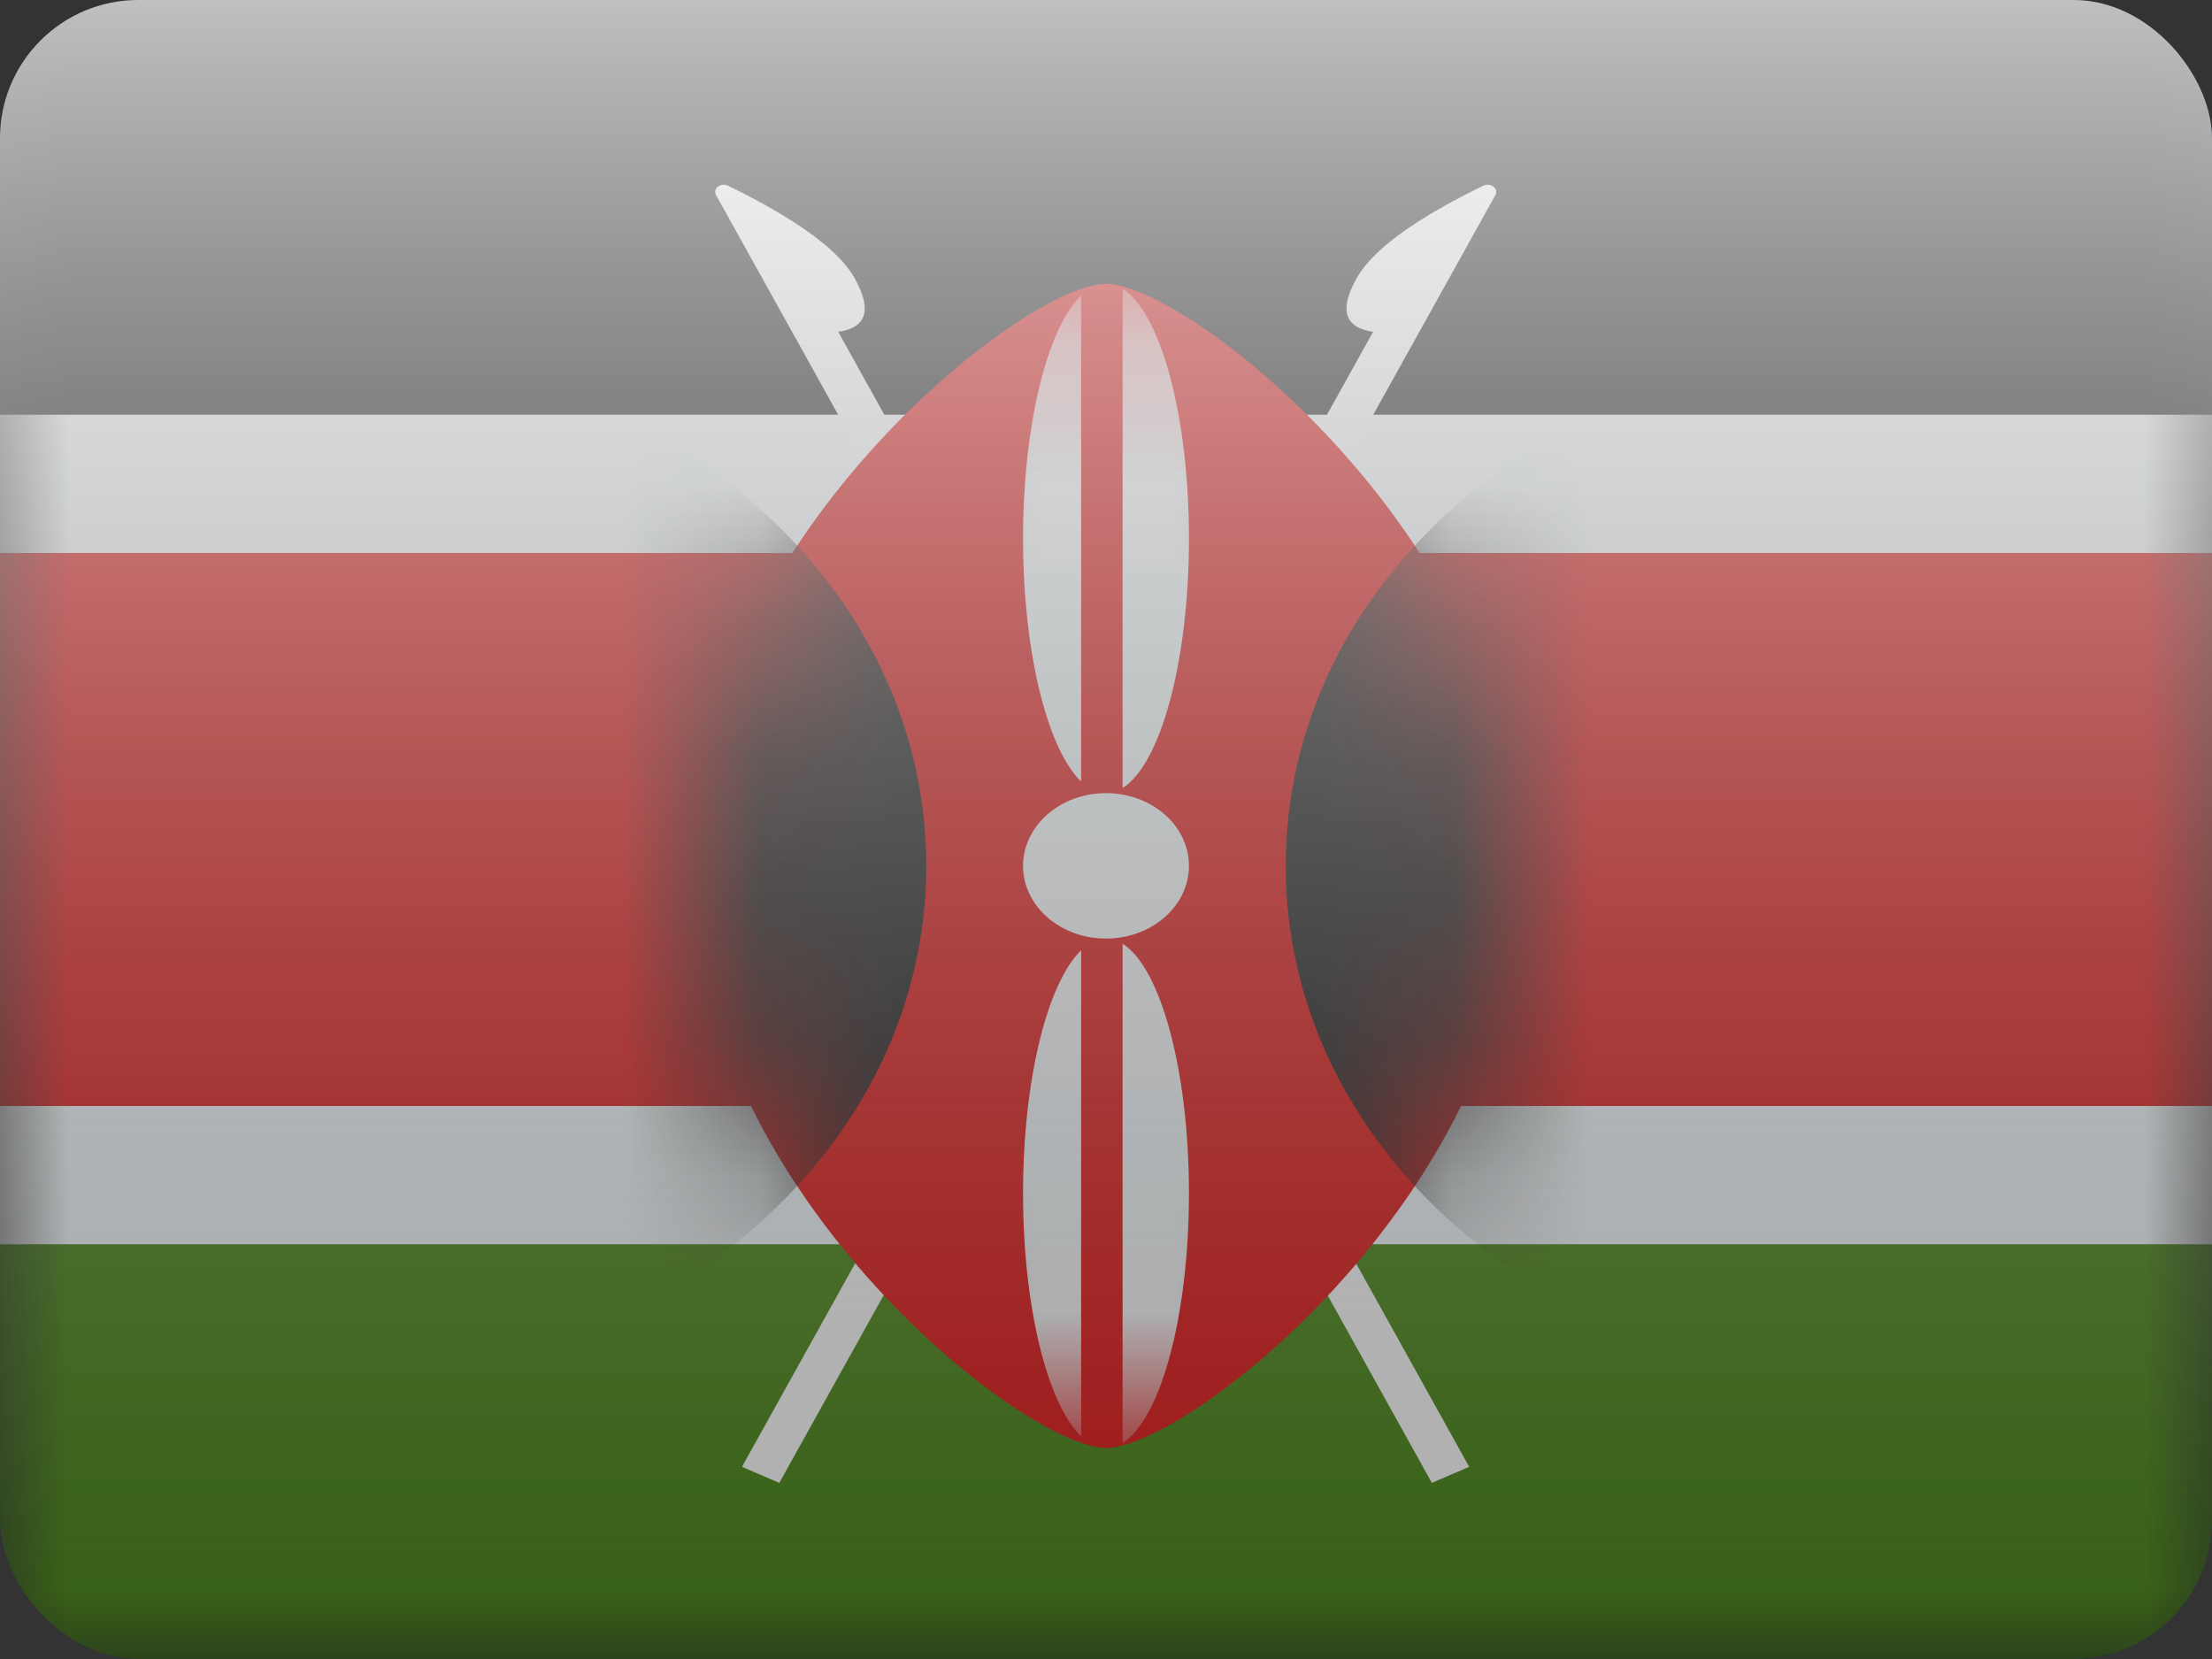 <svg fill="none" xmlns="http://www.w3.org/2000/svg" viewBox="0 0 16 12"><rect x="0" y="0" width="16" height="12" fill="#333333" stroke="none"/><g clip-path="url(#KN - Kenia__a)"><mask id="KN - Kenia__b" style="mask-type:alpha" maskUnits="userSpaceOnUse" x="0" y="0" width="16" height="12"><path fill="#fff" d="M0 0h16v12H0z"/></mask><g mask="url(#KN - Kenia__b)"><path fill-rule="evenodd" clip-rule="evenodd" d="M0 0h16v12H0V0Z" fill="#0067C3"/><path fill-rule="evenodd" clip-rule="evenodd" d="M0 0v4h16V0H0Z" fill="#272727"/><path fill-rule="evenodd" clip-rule="evenodd" d="M0 8v4h16V8H0Z" fill="#4E8B1D"/><path d="M0 3.5h-.5v5h17v-5H0Z" fill="#E31D1C" stroke="#F7FCFF"/></g><path d="M9.812 2.015c.114-.205.42-.43.92-.673a.068.068 0 0 1 .056 0c.03.012.043.044.028.07l-5.179 9.314-.27-.116L9.932 2.4c-.206-.03-.247-.158-.12-.385Z" fill="#fff"/><path d="M6.183 2.015c.126.227.086.356-.12.385l4.564 8.21-.27.116L5.18 1.412c-.015-.026-.003-.058.027-.07a.068.068 0 0 1 .056 0c.5.244.807.468.92.673Z" fill="#fff"/><path fill-rule="evenodd" clip-rule="evenodd" d="M8 10.474c.598 0 3-1.885 3-4.21 0-2.326-2.402-4.211-3-4.211-.598 0-3 1.885-3 4.21 0 2.326 2.402 4.21 3 4.21Z" fill="#E31D1C"/><mask id="KN - Kenia__c" style="mask-type:alpha" maskUnits="userSpaceOnUse" x="5" y="2" width="6" height="9"><path fill-rule="evenodd" clip-rule="evenodd" d="M8 10.474c.598 0 3-1.885 3-4.21 0-2.326-2.402-4.211-3-4.211-.598 0-3 1.885-3 4.21 0 2.326 2.402 4.21 3 4.21Z" fill="#fff"/></mask><g mask="url(#KN - Kenia__c)"><path d="M2.5 9.947c2.32 0 4.2-1.65 4.2-3.684 0-2.035-1.88-3.684-4.2-3.684-2.32 0-4.2 1.65-4.2 3.684 0 2.035 1.88 3.684 4.2 3.684Zm11 0c2.32 0 4.2-1.65 4.2-3.684 0-2.035-1.88-3.684-4.2-3.684-2.32 0-4.2 1.65-4.2 3.684 0 2.035 1.88 3.684 4.2 3.684Z" fill="#272727"/><path fill-rule="evenodd" clip-rule="evenodd" d="M8.12 5.7c.274-.17.48-.914.48-1.805 0-.891-.206-1.635-.48-1.806V5.7Zm-.3-.047c-.243-.235-.42-.933-.42-1.758s.177-1.523.42-1.758v3.516Zm0 1.22v3.516c-.243-.234-.42-.933-.42-1.757 0-.825.177-1.523.42-1.758Zm.3 3.564v-3.61c.274.17.48.913.48 1.805 0 .89-.206 1.634-.48 1.805Z" fill="#F7FCFF"/><path d="M8 5.737c.331 0 .6.235.6.526 0 .29-.269.526-.6.526-.331 0-.6-.235-.6-.526 0-.29.269-.526.6-.526Z" fill="#F7FCFF"/></g><path fill="url(#KN - Kenia__d)" style="mix-blend-mode:overlay" d="M0 0h16v12H0z"/></g><defs><linearGradient id="KN - Kenia__d" x1="8" y1="0" x2="8" y2="12" gradientUnits="userSpaceOnUse"><stop stop-color="#fff" stop-opacity=".7"/><stop offset="1" stop-opacity=".3"/></linearGradient><clipPath id="KN - Kenia__a"><rect width="16" height="12" rx="1" fill="#fff"/></clipPath></defs></svg>
